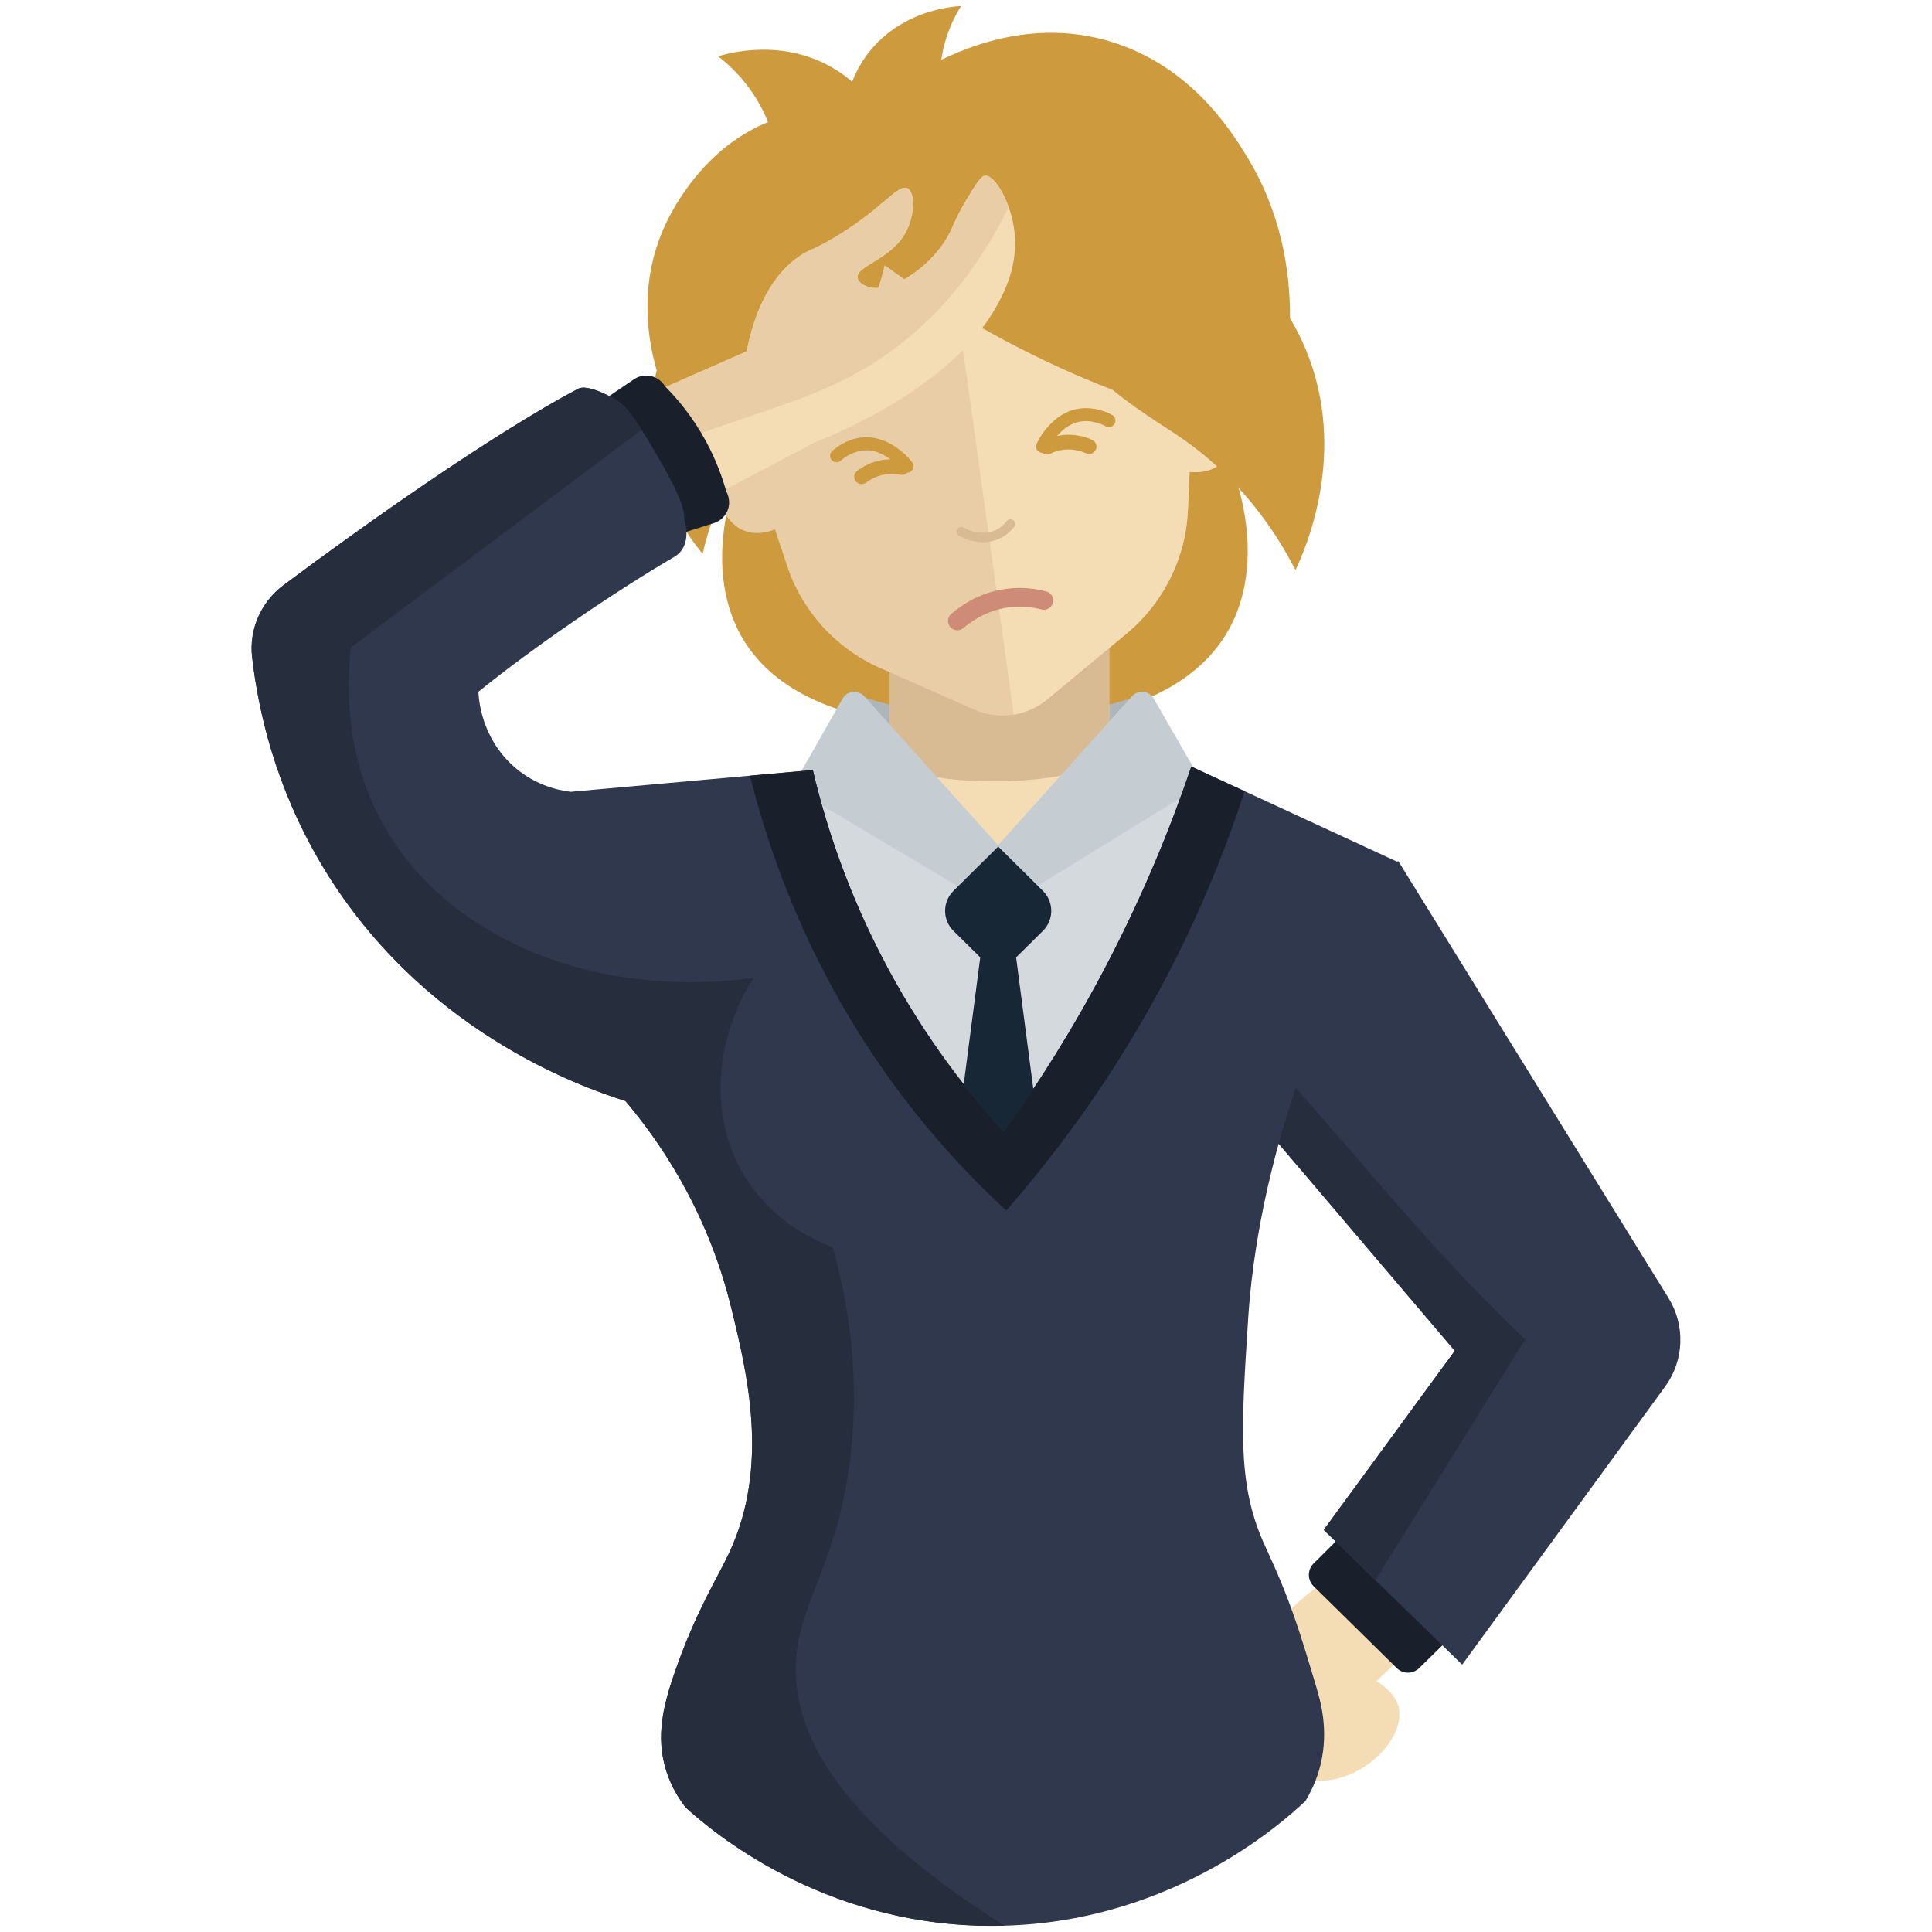 <?xml version="1.0" encoding="utf-8"?>
<!-- Generator: Adobe Illustrator 19.0.1, SVG Export Plug-In . SVG Version: 6.00 Build 0)  -->
<svg version="1.1" id="Layer_1" xmlns="http://www.w3.org/2000/svg" xmlns:xlink="http://www.w3.org/1999/xlink" x="0px" y="0px"
	 viewBox="0 0 32 32" enable-background="new 0 0 32 32" xml:space="preserve">
<g>
	<path fill="#CE9A3E" d="M13.652,5.534c-1.236,1.302-1.948,3.07-1.605,4.42c0.572,2.256,3.773,2.11,4.475,2.077
		c0.948-0.043,3.571-0.164,4.065-2.21c0.323-1.335-0.367-3.053-1.589-4.288"/>
	<path fill="#AFB6BA" d="M14.266,11.537c0.559,0.179,1.403,0.378,2.439,0.356c0.874-0.018,1.596-0.187,2.107-0.35
		c-0.761,1.045-1.522,2.09-2.283,3.134C15.775,13.631,15.02,12.584,14.266,11.537z"/>
	<g>
		<polygon fill="#F4DDB5" points="20.688,13.563 16.426,19.667 11.939,13.551 14.733,12.735 14.733,8.311 18.372,8.311 
			18.372,12.735 		"/>
		<path fill="#D8BA93" d="M18.372,8.785v3.872c-0.624,0.169-1.124,0.29-1.969,0.285c-0.717-0.005-1.114-0.101-1.67-0.24V8.785
			H18.372z"/>
	</g>
	<path fill="#417F50" d="M13.139,29.986v0.002c-0.007-0.003-0.015-0.007-0.022-0.01C13.123,29.981,13.13,29.984,13.139,29.986z"/>
	<path fill="#F4DDB5" d="M23.559,27.121c-0.253,0.241-0.506,0.483-0.759,0.724c0.305,0.188,0.357,0.385,0.37,0.452
		c0.093,0.501-0.555,1.151-1.225,1.194c-0.754,0.049-1.432-0.68-1.478-1.341c-0.046-0.659,0.54-1.175,1.076-1.646
		c0.26-0.229,0.504-0.388,0.685-0.494"/>
	<polygon fill="#D3D9DD" points="14.249,12.518 16.532,14.395 19.08,12.345 20.264,14.033 16.532,19.554 12.882,14.195 	"/>
	<path fill="#C5CDD3" d="M19.925,12.986l-0.816-1.415c-0.076-0.132-0.259-0.151-0.361-0.038l-2.217,2.466l-2.215-2.465
		c-0.102-0.114-0.286-0.094-0.361,0.039l-0.837,1.471l3.414,2.032L19.925,12.986z"/>
	<path fill="#172735" d="M16.83,15.857l0.444-0.439c0.184-0.182,0.184-0.48,0-0.662l-0.741-0.734l-0.007,0.007l-0.734,0.727
		c-0.184,0.182-0.184,0.48,0,0.662l0.444,0.439l-0.794,6.096l1.092,1.442l1.092-1.442L16.83,15.857z"/>
	<g>
		<g>
			<path fill="#E8CDA6" d="M11.534,6.986c0.103-0.141,0.364-0.168,0.683-0.084l-0.349-1.052c-0.033-0.239-0.253-2.078,1.088-3.442
				c0.727-0.74,1.811-1.03,2.338-1.134l0-0.001c0.535-0.043,1.658-0.06,2.56,0.454c1.662,0.947,1.953,2.775,1.986,3.016l-0.05,1.105
				c0.128-0.074,0.248-0.124,0.356-0.146c0.135-0.031,0.248-0.018,0.325,0.042c0.039,0.029,0.121,0.116,0.089,0.638
				c-0.044,0.665-0.076,1.165-0.432,1.36c-0.067,0.038-0.205,0.094-0.424,0.073l-0.028,0.632c-0.035,0.796-0.405,1.54-1.018,2.048
				l-1.312,1.089c-0.339,0.282-0.809,0.347-1.213,0.169l-1.559-0.69c-0.728-0.322-1.287-0.937-1.538-1.693l-0.2-0.602
				c-0.205,0.081-0.352,0.064-0.428,0.047c-0.396-0.092-0.563-0.563-0.786-1.192C11.448,7.131,11.505,7.026,11.534,6.986"/>
			<path fill="#F4DDB5" d="M17.853,1.728c1.662,0.947,1.953,2.775,1.986,3.016l-0.05,1.105c0.128-0.074,0.248-0.123,0.356-0.146
				c0.135-0.032,0.248-0.018,0.325,0.042c0.039,0.029,0.121,0.116,0.089,0.638c-0.044,0.665-0.076,1.165-0.432,1.36
				c-0.067,0.038-0.205,0.094-0.424,0.073l-0.028,0.632c-0.035,0.796-0.405,1.54-1.018,2.048l-1.312,1.089
				c-0.162,0.135-0.355,0.219-0.555,0.251L15.322,1.272C15.867,1.23,16.967,1.222,17.853,1.728"/>
			<g>
				<path fill="#CE8C78" d="M15.878,10.438c-0.051,0.007-0.104-0.011-0.139-0.053c-0.056-0.065-0.048-0.163,0.017-0.218
					c0.197-0.168,0.525-0.38,0.973-0.421c0.201-0.019,0.403-0.003,0.601,0.05c0.083,0.022,0.132,0.107,0.11,0.189
					c-0.022,0.083-0.107,0.132-0.189,0.11c-0.163-0.043-0.328-0.057-0.492-0.041c-0.368,0.036-0.639,0.209-0.802,0.348
					C15.934,10.423,15.906,10.434,15.878,10.438z"/>
			</g>
			<g>
				<path fill="#D8BA93" d="M16.374,8.974c-0.24,0.033-0.445-0.075-0.491-0.102c-0.037-0.021-0.05-0.069-0.028-0.106
					c0.021-0.037,0.069-0.05,0.106-0.028c0.045,0.026,0.284,0.151,0.521,0.046c0.075-0.033,0.14-0.085,0.194-0.154
					c0.026-0.034,0.075-0.04,0.109-0.013c0.034,0.026,0.04,0.075,0.013,0.109c-0.07,0.089-0.155,0.156-0.253,0.2
					C16.486,8.951,16.429,8.966,16.374,8.974z"/>
			</g>
		</g>
		<g>
			<path fill="#CE9A3E" d="M14.849,7.413c-0.068-0.046-0.229-0.153-0.445-0.168c-0.018-0.001-0.036-0.002-0.054-0.002
				c-0.279,0-0.488,0.157-0.565,0.225c-0.045,0.039-0.049,0.107-0.01,0.152c0.02,0.023,0.05,0.037,0.081,0.037
				c0.026,0,0.051-0.009,0.071-0.027c0.059-0.052,0.217-0.171,0.422-0.171c0.013,0,0.026,0,0.039,0.001
				c0.159,0.012,0.277,0.09,0.341,0.133c0.006,0.004,0.012,0.01,0.018,0.014c-0.06,0.002-0.121,0.008-0.18,0.021
				c-0.133,0.029-0.261,0.089-0.37,0.171c-0.054,0.041-0.064,0.118-0.023,0.171c0.024,0.032,0.061,0.048,0.098,0.048
				c0.026,0,0.052-0.008,0.074-0.025c0.081-0.061,0.176-0.105,0.275-0.127c0.097-0.021,0.199-0.022,0.296-0.002
				c0.041,0.009,0.081-0.007,0.109-0.034l0.009-0.001c0.019-0.002,0.038-0.01,0.053-0.021c0.047-0.036,0.056-0.104,0.021-0.151
				C15.035,7.562,14.948,7.48,14.849,7.413z"/>
			<path fill="#CE9A3E" d="M18.47,6.936c-0.008-0.028-0.027-0.05-0.052-0.064C18.34,6.83,18.181,6.76,17.987,6.76
				c-0.076,0-0.15,0.011-0.221,0.032c-0.208,0.063-0.34,0.203-0.397,0.263C17.287,7.141,17.22,7.241,17.17,7.35
				c-0.025,0.054-0.001,0.118,0.053,0.142c0.013,0.006,0.027,0.008,0.041,0.009c0.021,0.017,0.047,0.027,0.074,0.027
				c0.018,0,0.036-0.004,0.054-0.012c0.065-0.032,0.17-0.07,0.3-0.071c0.104,0,0.204,0.021,0.296,0.063
				c0.061,0.028,0.134,0.001,0.162-0.06c0.028-0.062,0.001-0.134-0.06-0.162C17.965,7.229,17.828,7.2,17.69,7.201
				c-0.06,0-0.121,0.008-0.18,0.02c0.005-0.006,0.009-0.013,0.015-0.019c0.052-0.055,0.15-0.158,0.303-0.204
				c0.051-0.016,0.105-0.023,0.16-0.023c0.146,0,0.268,0.055,0.328,0.087c0.016,0.009,0.033,0.013,0.051,0.013
				c0.04,0,0.076-0.022,0.095-0.056C18.475,6.993,18.478,6.964,18.47,6.936z"/>
		</g>
		<path fill="#CE9A3E" d="M21.62,5.77c-0.076-0.181-0.162-0.346-0.253-0.498c0.004-0.816-0.158-1.779-0.725-2.697
			c-0.248-0.402-0.916-1.485-2.25-1.887c-1.064-0.321-2.057-0.058-2.801,0.302c0.062-0.437,0.242-0.755,0.328-0.89
			c-0.116,0.005-1.037,0.062-1.589,0.849c-0.095,0.135-0.165,0.273-0.216,0.405c-0.056-0.049-0.116-0.096-0.181-0.141
			c-0.903-0.625-1.912-0.321-2.038-0.28c0.172,0.131,0.586,0.485,0.826,1.089c-1.139,0.461-1.651,1.581-1.73,1.764
			c-0.38,0.872-0.294,1.722-0.114,2.352c-0.026,0.1-0.049,0.203-0.065,0.312c-0.217,1.441,0.661,2.526,0.826,2.722
			c0.088-0.386,0.266-0.965,0.664-1.562c0.319-0.48,0.572-0.66,0.935-1.12c0.281-0.191,0.555-0.436,0.795-0.752
			c0.374-0.492,0.541-0.994,0.621-1.346c0.794,0.58,1.85,1.243,3.168,1.817c0.207,0.09,0.409,0.172,0.61,0.25
			c0.017,0.014,0.036,0.03,0.053,0.043c0.672,0.536,1.057,0.665,1.644,1.196c0.688,0.621,1.095,1.288,1.329,1.744
			C21.598,9.142,22.351,7.505,21.62,5.77z"/>
	</g>
	<g>
		<path fill="#191F2B" d="M24.41,26.741l-0.904,0.888c-0.103,0.101-0.268,0.101-0.371,0l-1.377-1.356
			c-0.105-0.103-0.105-0.273-0.001-0.377l0.812-0.806L24.41,26.741z"/>
		<path fill="#2F384C" d="M23.161,14.264c1.492,2.412,2.984,4.824,4.475,7.236c0.281,0.455,0.259,1.034-0.056,1.466
			c-1.121,1.535-2.241,3.071-3.362,4.606c-0.764-0.744-1.529-1.488-2.293-2.232c0.724-0.989,1.447-1.977,2.171-2.966
			c-1.101-1.294-2.201-2.589-3.302-3.883c-0.207-1.013-0.415-2.027-0.622-3.04C21.868,14.777,21.466,14.937,23.161,14.264z"/>
		<path fill="#262E3D" d="M20.476,16.937c0.106,0.518,0.212,1.035,0.318,1.553c1.101,1.294,2.201,2.589,3.302,3.883
			c-0.724,0.989-1.447,1.977-2.171,2.966c0.285,0.278,0.571,0.555,0.856,0.833c0.827-1.33,1.654-2.659,2.481-3.989
			C23.555,20.585,22.101,18.646,20.476,16.937z"/>
		<path fill="#F4DDB5" d="M16.019,3.29c0.151-0.248,0.228-0.371,0.293-0.379c0.169-0.02,0.436,0.448,0.491,0.928
			c0.064,0.56-0.175,1.011-0.289,1.22c-0.73,1.337-2.649,2.122-3.016,2.268L8.607,9.9L7.404,8.003l4.965-2.183l-0.001-0.006
			c0.186-0.926,0.558-1.353,0.876-1.572c0.167-0.115,0.191-0.084,0.517-0.272c0.836-0.483,1.112-0.938,1.273-0.849
			c0.127,0.07,0.117,0.444-0.027,0.719c-0.246,0.466-0.836,0.562-0.802,0.765c0.013,0.079,0.112,0.122,0.142,0.135
			c0.372,0.164,1.13-0.333,1.405-0.928C15.789,3.73,15.867,3.54,16.019,3.29z"/>
		<path fill="#E8CDA6" d="M14.862,5.74c0.55-0.418,1.257-1.115,1.844-2.309c-0.108-0.305-0.276-0.534-0.395-0.52
			c-0.065,0.008-0.142,0.131-0.293,0.379c-0.152,0.25-0.23,0.44-0.267,0.521c-0.275,0.595-1.033,1.092-1.405,0.928
			c-0.03-0.013-0.128-0.057-0.142-0.135c-0.034-0.203,0.556-0.299,0.802-0.765c0.145-0.274,0.155-0.648,0.027-0.719
			c-0.161-0.089-0.437,0.366-1.273,0.849c-0.326,0.189-0.35,0.157-0.517,0.272c-0.318,0.219-0.69,0.646-0.876,1.572l0.001,0.006
			L7.404,8.003l0.453,0.714C9.249,8.056,10.418,7.6,11.254,7.3C12.997,6.673,13.859,6.503,14.862,5.74z"/>
		<path fill="#191F2B" d="M9.45,6.995l1.049-0.712c0.174-0.118,0.411-0.064,0.517,0.117c0.204,0.205,0.459,0.506,0.679,0.913
			c0.165,0.305,0.268,0.59,0.333,0.823c0.01,0.017,0.086,0.154,0.025,0.313c-0.038,0.098-0.118,0.18-0.229,0.215
			c-0.34,0.108-0.68,0.215-1.02,0.323"/>
		<path fill="#2F384C" d="M20.672,21.864c0.221-3.466,1.875-6.525,2.487-7.583c-1.142-0.528-2.284-1.056-3.426-1.584
			c-0.33,0.975-0.78,2.089-1.399,3.276c-0.56,1.074-1.15,1.996-1.705,2.771c-0.583-0.637-1.289-1.53-1.918-2.7
			c-0.675-1.255-1.041-2.413-1.247-3.29l-4.014,0.361c-0.275-0.035-0.629-0.141-0.946-0.425c-0.535-0.479-0.575-1.115-0.58-1.232
			c0.898-0.73,2.244-1.65,3.243-2.234c0.32-0.187,0.166-0.625,0.166-0.625c0-0.154-0.029-0.339-0.486-1.119
			c-0.393-0.67-0.518-0.784-0.657-0.866C9.939,6.468,9.684,6.381,9.575,6.439c-1.442,0.766-3.573,2.276-4.88,3.254
			c-0.372,0.278-0.573,0.733-0.519,1.194c0.104,0.899,0.384,2.129,1.127,3.394c1.633,2.782,4.322,3.724,5.055,3.954
			c0.508,0.599,1.345,1.752,1.753,3.424c0.266,1.089,0.643,2.632-0.041,4.077c-0.197,0.416-0.546,0.96-0.892,1.956
			c-0.188,0.541-0.322,1.065-0.145,1.632c0.087,0.28,0.226,0.488,0.326,0.616c0.439,0.397,2.23,1.921,4.968,1.958
			c2.972,0.041,4.903-1.698,5.295-2.067c0.082-0.136,0.19-0.346,0.254-0.617c0.132-0.561-0.002-1.032-0.073-1.269
			c-0.284-0.951-0.426-1.426-0.846-2.332C20.496,24.62,20.554,23.701,20.672,21.864z"/>
		<path fill="#262E3D" d="M13.181,27.632c0.008-1.036,0.65-1.633,0.887-3.363c0.206-1.508-0.044-2.787-0.275-3.608
			c-0.293-0.111-1.01-0.431-1.468-1.192c-0.574-0.956-0.507-2.222,0.153-3.272c-2.66,0.36-5.102-0.669-6.146-2.568
			c-0.609-1.108-0.594-2.242-0.52-2.905c1.605-1.201,3.209-2.402,4.814-3.603c-0.228-0.356-0.328-0.441-0.438-0.506
			C9.939,6.468,9.684,6.381,9.575,6.439c-1.442,0.766-3.573,2.276-4.88,3.254c-0.372,0.278-0.573,0.733-0.519,1.194
			c0.104,0.899,0.384,2.129,1.127,3.394c1.633,2.782,4.322,3.724,5.055,3.954c0.508,0.599,1.345,1.752,1.753,3.424
			c0.266,1.089,0.643,2.632-0.041,4.077c-0.197,0.416-0.546,0.96-0.892,1.956c-0.188,0.541-0.322,1.065-0.145,1.632
			c0.087,0.28,0.226,0.488,0.326,0.616c0.439,0.397,2.23,1.921,4.968,1.958c0.105,0.001,0.208,0,0.31-0.003
			C13.786,30.104,13.173,28.656,13.181,27.632z"/>
		<path fill="#191F2B" d="M16.666,20.05c0.816-0.931,1.773-2.198,2.629-3.822c0.595-1.128,1.016-2.19,1.319-3.123
			c-0.294-0.136-0.588-0.272-0.883-0.408c-0.33,0.975-0.78,2.089-1.399,3.276c-0.56,1.074-1.15,1.996-1.705,2.771
			c-0.583-0.637-1.289-1.53-1.918-2.7c-0.675-1.255-1.041-2.413-1.247-3.29l-1.04,0.094c0.349,1.393,1.027,3.274,2.409,5.153
			C15.441,18.829,16.076,19.505,16.666,20.05z"/>
	</g>
</g>
</svg>
